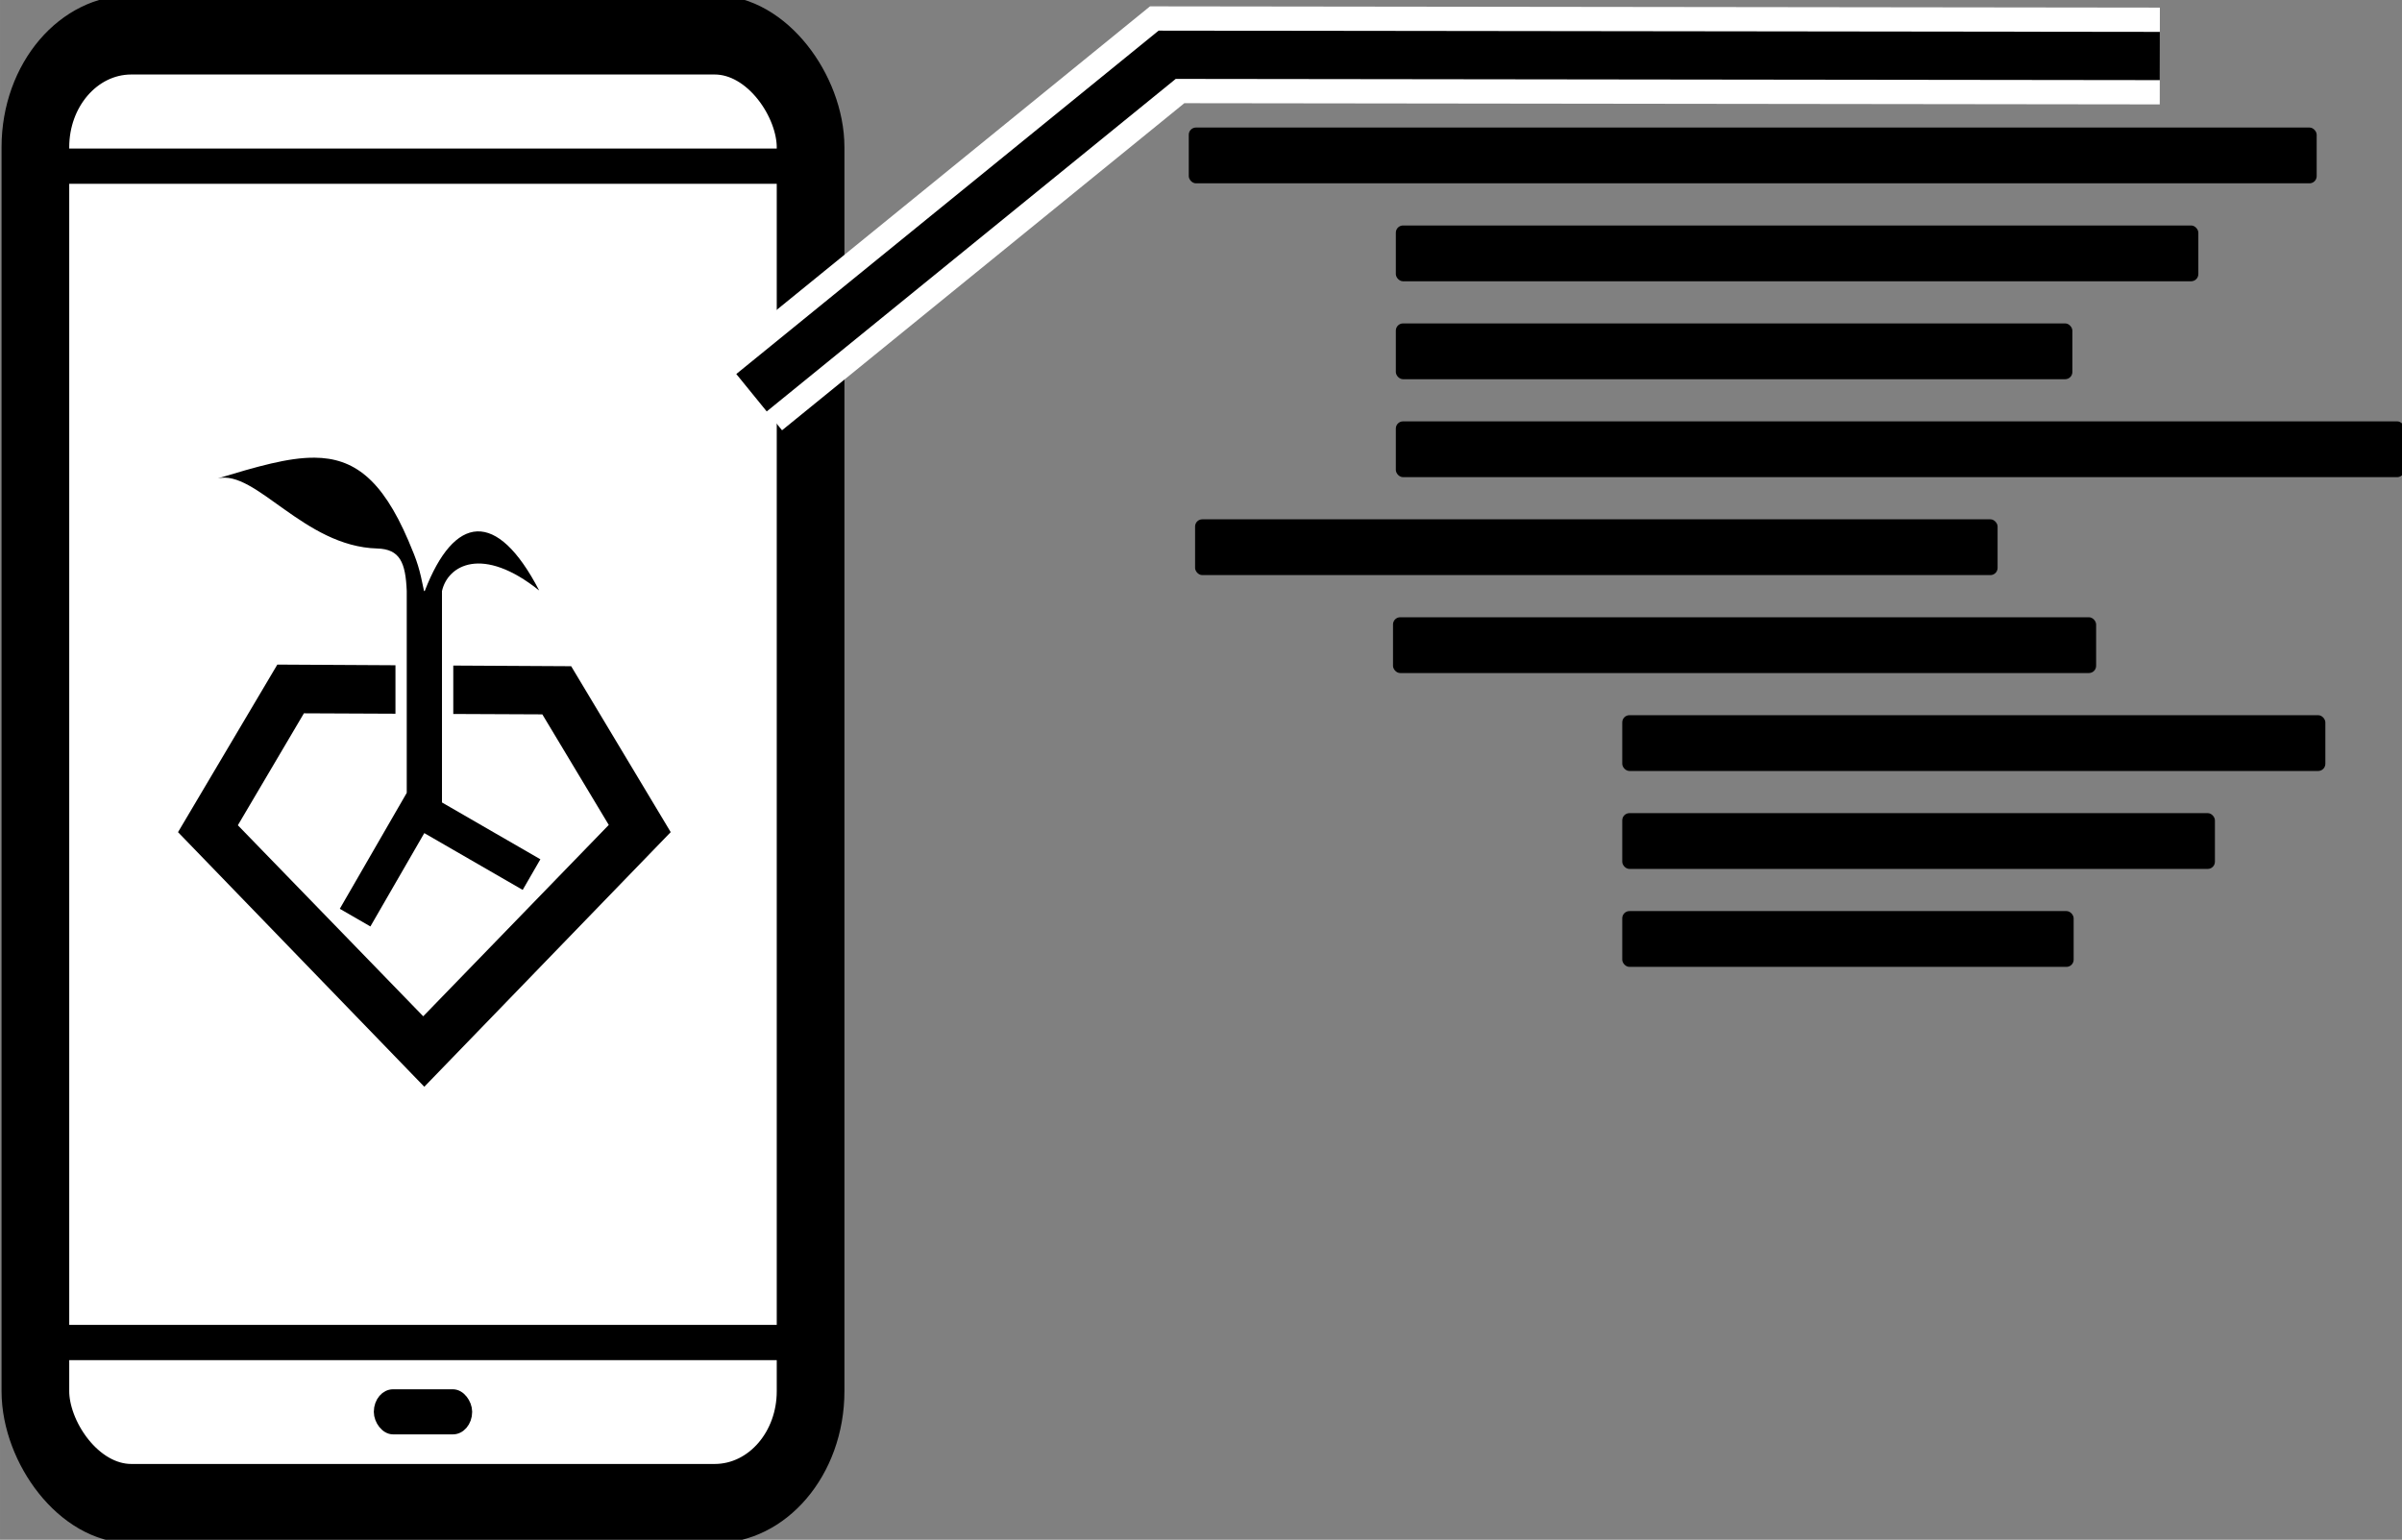 <?xml version="1.0" encoding="UTF-8" standalone="no"?>
<svg
   xmlns:dc="http://purl.org/dc/elements/1.1/"
   xmlns:cc="http://creativecommons.org/ns#"
   xmlns:rdf="http://www.w3.org/1999/02/22-rdf-syntax-ns#"
   xmlns:svg="http://www.w3.org/2000/svg"
   xmlns="http://www.w3.org/2000/svg"
   xmlns:sodipodi="http://sodipodi.sourceforge.net/DTD/sodipodi-0.dtd"
   xmlns:inkscape="http://www.inkscape.org/namespaces/inkscape"
   width="443"
   height="284"
   viewBox="0 0 117.21 75.142"
   version="1.1"
   id="svg1750"
   inkscape:version="1.0.2 (e86c870879, 2021-01-15)"
   sodipodi:docname="icon1.svg">
  <rect x="0" y="0" width="117.21" height="75.142" fill="#808080" stroke="none"/>
  <defs
     id="defs1744" />
  <sodipodi:namedview
     id="base"
     pagecolor="#ffffff"
     bordercolor="#666666"
     borderopacity="1.0"
     inkscape:pageopacity="0.0"
     inkscape:pageshadow="2"
     inkscape:zoom="0.33665511"
     inkscape:cx="400"
     inkscape:cy="560"
     inkscape:document-units="mm"
     inkscape:current-layer="g2399"
     inkscape:document-rotation="0"
     showgrid="false"
     units="px"
     inkscape:window-width="1366"
     inkscape:window-height="720"
     inkscape:window-x="0"
     inkscape:window-y="0"
     inkscape:window-maximized="1" />
  <g
     inkscape:label="Layer 1"
     inkscape:groupmode="layer"
     id="layer1">
    <g
       id="g2399"
       transform="translate(-6.091,-3.618)">
      <g
         id="g1419"
         transform="matrix(0.415,0,0,0.486,5.248,85.852)">
        <rect
           style="fill:#ffffff;fill-opacity:1;stroke:#000000;stroke-width:7.958;stroke-miterlimit:4;stroke-dasharray:none;stroke-opacity:1"
           id="rect1220"
           width="91.15"
           height="147.483"
           x="6.192"
           y="-165.704"
           ry="11.281" />
        <rect
           style="fill:#000000;fill-opacity:1;stroke:#000000;stroke-width:0.49;stroke-miterlimit:4;stroke-dasharray:none;stroke-opacity:1"
           id="rect1222"
           width="88.666"
           height="3.05"
           x="7.433"
           y="-35.92"
           ry="0" />
        <rect
           style="fill:#000000;fill-opacity:1;stroke:#000000;stroke-width:0.49;stroke-miterlimit:4;stroke-dasharray:none;stroke-opacity:1"
           id="rect1222-3"
           width="88.666"
           height="3.05"
           x="7.433"
           y="-154.045"
           ry="0" />
        <rect
           style="fill:#000000;fill-opacity:1;stroke:#000000;stroke-width:1.374;stroke-miterlimit:4;stroke-dasharray:none;stroke-opacity:1"
           id="rect1244"
           width="10.191"
           height="3.154"
           x="46.671"
           y="-29.012"
           ry="1.577" />
      </g>
      <g
         id="g1289-5"
         transform="matrix(0.091,0,0,0.091,43.269,69.008)"
         style="fill:#000000">
        <path
           id="path1168-6"
           d="m -259.838,-362.161 -53.254,89.867 132.064,136.542 132.131,-136.558 -53.373,-88.976 -63.223,-0.351 v 25.96 l 47.755,0.212 35.624,59.295 -99.497,102.619 -99.4,-102.445 35.422,-60.035 49.092,0.218 v -25.995 z"
           style="fill:#000000;fill-opacity:1;stroke:none;stroke-width:0.265;stroke-linecap:butt;stroke-linejoin:miter;stroke-miterlimit:4;stroke-dasharray:none;stroke-opacity:1" />
        <path
           id="rect1173-2-9"
           d="m -239.826,-473.119 c -14.209,-0.123 -31.023,4.802 -51.919,11.1 20.387,-4.867 46.107,36.519 85.459,37.601 12.192,0.335 15.219,7.509 15.843,22.815 v 108.235 l -35.897,62.175 16.407,9.472 28.903,-50.062 52.762,30.462 9.485,-16.428 -52.762,-30.462 v -113.393 c 3.121,-13.902 21.743,-24.598 52.125,-0.281 -22.785,-43.886 -45.526,-40.744 -61.381,0.281 h -0.371 c -2.436,-11.993 -3.395,-15.397 -8.434,-27.145 -14.251,-33.226 -29.453,-44.191 -50.22,-44.371 z"
           style="fill:#000000;fill-opacity:1;stroke:none;stroke-width:0.265;stroke-miterlimit:4;stroke-dasharray:none;stroke-opacity:1" />
      </g>
      <path
         style="fill:none;stroke:#ffffff;stroke-width:4.724;stroke-linecap:butt;stroke-linejoin:miter;stroke-miterlimit:4;stroke-dasharray:none;stroke-opacity:1"
         d="m 42.762,22.784 20.283,-16.493 48.438,0.06"
         id="path1423-2" />
      <path
         style="fill:none;stroke:#000000;stroke-width:2.354;stroke-linecap:butt;stroke-linejoin:miter;stroke-miterlimit:4;stroke-dasharray:none;stroke-opacity:1"
         d="m 42.762,22.784 20.283,-16.493 48.438,0.06"
         id="path1423" />
      <g
         id="g1616"
         transform="matrix(0.484,0,0,0.484,-4.232,81.674)">
        <rect
           style="fill:#000000;fill-opacity:1;stroke:none;stroke-width:7.29;stroke-miterlimit:4;stroke-dasharray:none;stroke-opacity:1"
           id="rect1445"
           width="113.717"
           height="5.625"
           x="141.18"
           y="-148.413"
           ry="0.726" />
        <rect
           style="fill:#000000;fill-opacity:1;stroke:none;stroke-width:6.15;stroke-miterlimit:4;stroke-dasharray:none;stroke-opacity:1"
           id="rect1445-5"
           width="80.909"
           height="5.625"
           x="162.057"
           y="-138.537"
           ry="0.726" />
        <rect
           style="fill:#000000;fill-opacity:1;stroke:none;stroke-width:5.646;stroke-miterlimit:4;stroke-dasharray:none;stroke-opacity:1"
           id="rect1445-5-4"
           width="68.208"
           height="5.625"
           x="162.057"
           y="-128.662"
           ry="0.726" />
        <rect
           style="fill:#000000;fill-opacity:1;stroke:none;stroke-width:6.894;stroke-miterlimit:4;stroke-dasharray:none;stroke-opacity:1"
           id="rect1445-5-4-0"
           width="101.684"
           height="5.625"
           x="162.057"
           y="-118.786"
           ry="0.726" />
        <rect
           style="fill:#000000;fill-opacity:1;stroke:none;stroke-width:6.15;stroke-miterlimit:4;stroke-dasharray:none;stroke-opacity:1"
           id="rect1445-5-4-0-5"
           width="80.909"
           height="5.625"
           x="141.817"
           y="-108.91"
           ry="0.726" />
        <rect
           style="fill:#000000;fill-opacity:1;stroke:none;stroke-width:5.756;stroke-miterlimit:4;stroke-dasharray:none;stroke-opacity:1"
           id="rect1445-5-4-0-5-9"
           width="70.888"
           height="5.625"
           x="161.772"
           y="-99.034"
           ry="0.726" />
        <rect
           style="fill:#000000;fill-opacity:1;stroke:none;stroke-width:5.756;stroke-miterlimit:4;stroke-dasharray:none;stroke-opacity:1"
           id="rect1445-5-4-0-5-9-4"
           width="70.888"
           height="5.625"
           x="184.884"
           y="-89.159"
           ry="0.726" />
        <rect
           style="fill:#000000;fill-opacity:1;stroke:none;stroke-width:5.285;stroke-miterlimit:4;stroke-dasharray:none;stroke-opacity:1"
           id="rect1445-5-4-0-5-9-4-6"
           width="59.753"
           height="5.625"
           x="184.884"
           y="-79.283"
           ry="0.726" />
        <rect
           style="fill:#000000;fill-opacity:1;stroke:none;stroke-width:4.612;stroke-miterlimit:4;stroke-dasharray:none;stroke-opacity:1"
           id="rect1445-5-4-0-5-9-4-6-9"
           width="45.51"
           height="5.625"
           x="184.884"
           y="-69.407"
           ry="0.726" />
      </g>
    </g>
  </g>
</svg>
